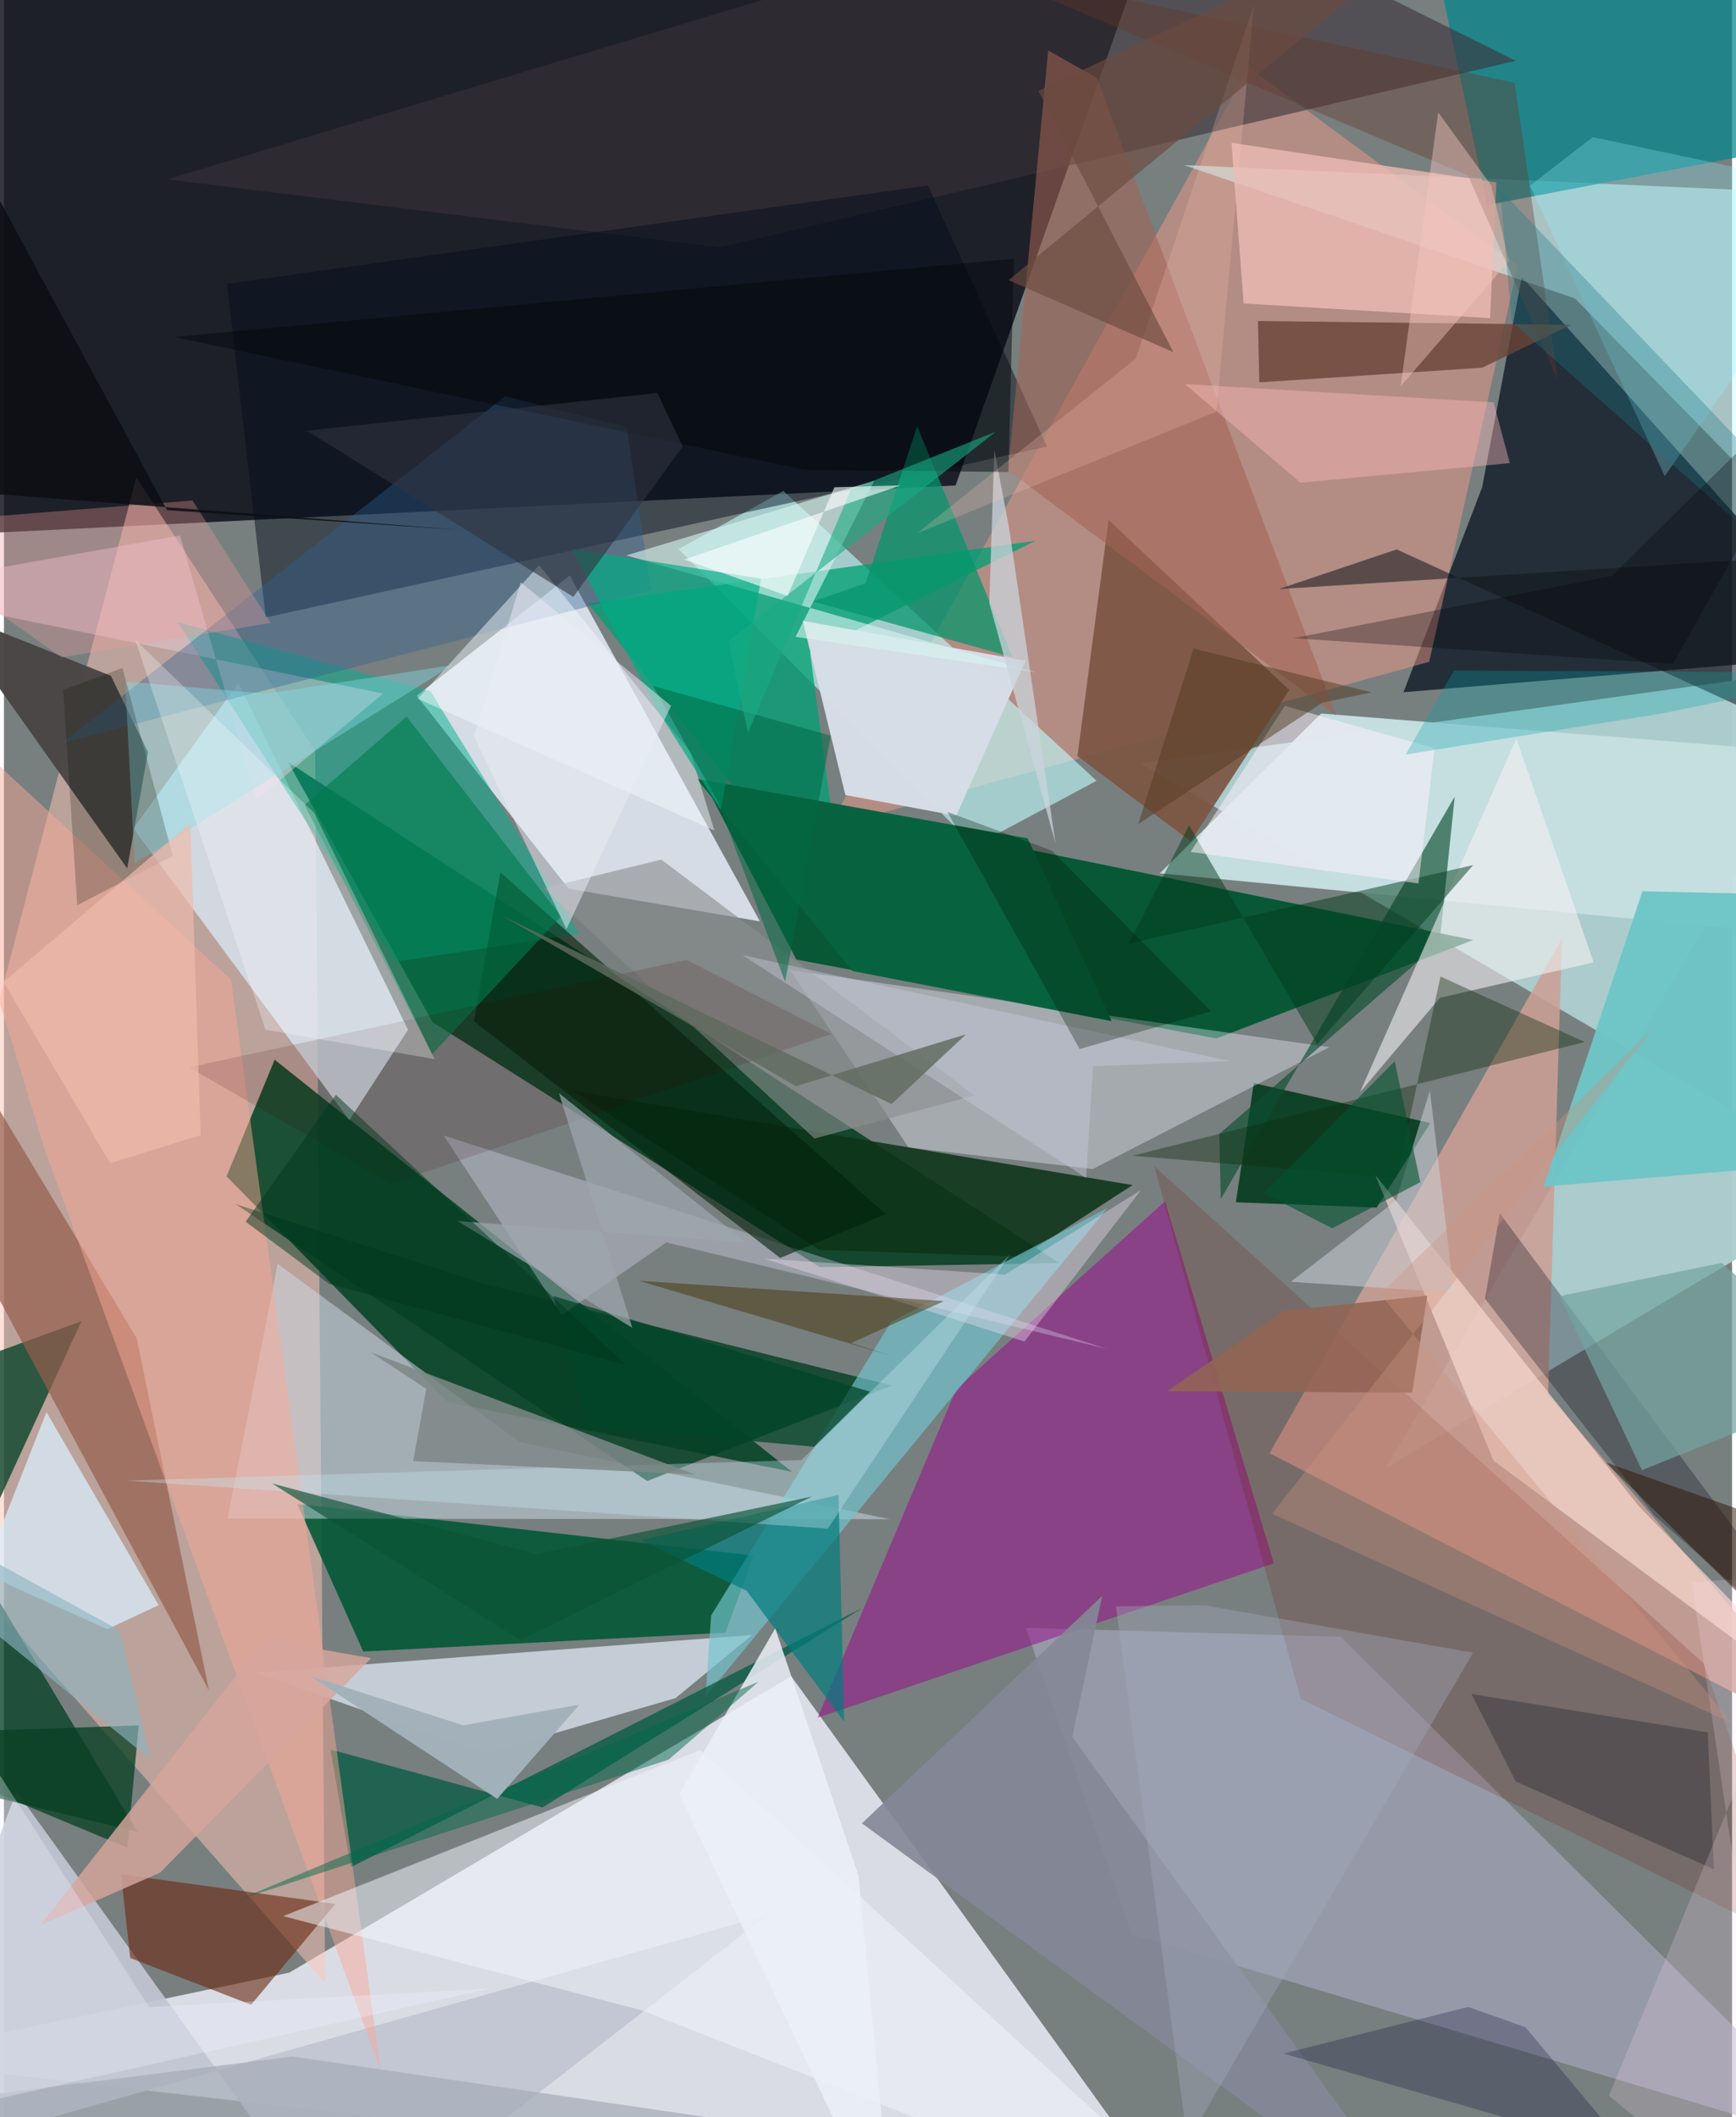 <svg xmlns="http://www.w3.org/2000/svg" width="228" height="278" viewBox="0 0 836 1024"><path fill="#787f7f" d="M0 0h836v1024H0z"/><path fill="#0a0c17" fill-opacity=".82" d="M460.384 234.8l-495.055 24.333L-62-5.005 543.497-.19z"/><path fill="#dbdde6" fill-opacity=".984" d="M138.042 954.086L-62 995.966l629.027 72.536-186.143-257.74z"/><path fill="#adcecf" fill-opacity=".969" d="M898 573.188L668.548 710.022 898 320.584l-348.156 48.605z"/><path fill="#fdc3b4" fill-opacity=".506" d="M150.534 363.282l4.834 595.92L-62 711.627 64.004 230.963z"/><path fill="#0d4428" fill-opacity=".937" d="M394.793 612.909l-187.43-118.486L137.51 368.63l373.067 242.265z"/><path fill="#015531" fill-opacity=".929" d="M339.022 379.022l371.783 75.625-124.286 47.612-203.172-38.154z"/><path fill="#dbe2eb" fill-opacity=".941" d="M273.717 278.36L199.68 336.5l73.497 93.344 92.536 15.794z"/><path fill="#014223" fill-opacity=".851" d="M130.96 512.541L381.257 711.9l-166.815-33.823-106.755-109.132z"/><path fill="#121e2a" fill-opacity=".827" d="M715.098 235.714l19.185-101.836L898 316.492 677.052 334.8z"/><path fill="#fb9c88" fill-opacity=".455" d="M602.202 32.605l-203.219 367.67 290.507-80.183 42.842-191.627z"/><path fill="#005835" fill-opacity=".882" d="M348.953 789.675l-175.146 9.12-31.919-71.416 220.832 25.01z"/><path fill="#cb9f95" fill-opacity=".871" d="M898 850.166L612.254 702.884 753.716 453.97l-6.734 220.472z"/><path fill="#c0fdff" fill-opacity=".608" d="M469.412 409.22l59.179-31.569-151.559-140.2-50.646 28.144z"/><path fill="#d2fbff" fill-opacity=".549" d="M898 94.462v190.906L760.012 144.336 570.834 79.843z"/><path fill="#d9e9f3" fill-opacity=".769" d="M113.418 330.336l-50.792 70.34 104.453 141.1 28.382-43.688z"/><path fill="#c4cdd5" fill-opacity=".992" d="M361.952 790.796l-37.075 30.529-91.816 26.646-111.292-38.947z"/><path fill="#aeb1ca" fill-opacity=".545" d="M898 1040.907l-251.294-249.23-152.365-4.387 51.244 148.17z"/><path fill="#0f4227" fill-opacity=".988" d="M595.964 581.508l68.076 2.556 26.008-40.885-85.413-19.299z"/><path fill="#00a074" fill-opacity=".769" d="M390.004 315.81l108.959-54.233-216.431 30.21 125.39 157.875z"/><path fill="#9d028c" fill-opacity=".482" d="M393.572 830.815l220.751-74.686L561.7 581.04l-101.021 90.843z"/><path fill="#02878d" fill-opacity=".722" d="M689.808-31.984l27.745 131.168 154.279-29.42L898-60.5z"/><path fill="#c2c5d2" fill-opacity=".929" d="M164.024 1086l205.152-159.734L-62 1048.138l68.017-181.77z"/><path fill="#cedceb" fill-opacity=".494" d="M132.41 611.224l117.034 86.284 179.12 37.285-320.425-.309z"/><path fill="#f1f3ff" fill-opacity=".373" d="M526.74 565.425l-89.157-10.436-57.289-85.814 260.874 37.314z"/><path fill="#4a4645" fill-opacity=".976" d="M-29.501 294.443l81.21 32.426 17.952 36.859-10.044 56.268z"/><path fill="#7c5643" fill-opacity=".925" d="M621.772 333.69l-47.649 73.252-54.79-41.25 15.047-114.195z"/><path fill="#054126" fill-opacity=".827" d="M233.183 621.167l-121.108-38.774L311.157 716.3l118.39-46.189z"/><path fill="#00b08d" fill-opacity=".502" d="M278.453 451.634l-88.743 13.49-105.685-164.28 122.328 33.502z"/><path fill="#0a432a" fill-opacity=".792" d="M64.653 885.998L-62 675.258l99.476-36.24L-62 855.34z"/><path fill="#c5dfe1" fill-opacity=".976" d="M637.215 345.105l200.198 15.972 59.81 93.83-338.038-32.517z"/><path fill="#393138" fill-opacity=".6" d="M556.98-57.28l174.37 86.704-384.885 90.252-267.427-32.93z"/><path fill="#000b1b" fill-opacity=".463" d="M126.62 298.633l377.988-82.638L447 89.693l-339.11 47.594z"/><path fill="#0c3419" fill-opacity=".871" d="M492.644 607.79l-98.141-3.288L275.3 527.617l270.638 45.573z"/><path fill="#6fc6c7" fill-opacity=".965" d="M898 561.149V433.453l-105.344-2.38-47.773 142.803z"/><path fill="#71c3cd" fill-opacity=".671" d="M342.082 781.434l86.97-141.928 104.857-55.28-194.476 236.306z"/><path fill="#945e4c" fill-opacity=".702" d="M99.161 817.557L-22.774 590.259l-10.294-104.654 97.242 161.518z"/><path fill="#0b4e31" fill-opacity=".647" d="M588.639 579.99l-.682-31.553 106.585-92.526 7.286-70.6z"/><path fill="#055b43" fill-opacity=".761" d="M260.549 874.218l154.614-96.463L167.78 903.128l-9.82-56.951z"/><path fill="#d5dce6" fill-opacity=".992" d="M460.708 394.56l-53.65-10.039-20.637-84.229 107.812 19.295z"/><path fill="#701200" fill-opacity=".184" d="M627.338 821.66l-70.895-257.673L822.23 804.468l48.64 137.219z"/><path fill="#daeefc" fill-opacity=".757" d="M74.84 776.369l-54.272-93.366-30.732 77.836 60.12 27.15z"/><path fill="#f9a995" fill-opacity=".482" d="M109.874 473.955l-160.487-148.13 70.326 230.16 162.518 445.558z"/><path fill="#fedfd5" fill-opacity=".627" d="M720.61 706.476l-57.32-138.393 127.675 160.48L898 838.2z"/><path fill="#6b2911" fill-opacity=".604" d="M56.616 906.51l4.461 40.51 58.511 22.592 40.736-48.756z"/><path fill="#6a4538" fill-opacity=".804" d="M758.107 157.096l-42.993 20.75-107.809 7.097-.674-29.699z"/><path fill="#05956b" fill-opacity=".729" d="M416.836 282.085l24.913-75.882 46.189 111.677-96.577-26.941z"/><path fill="#f3f0f1" fill-opacity=".596" d="M694.706 482.584l74.344-17.097-37.359-108.222L656.01 528.28z"/><path fill="#f1f3fc" fill-opacity=".533" d="M135.091 926.764l173.748 45.664L598.17 1086 336.938 846.377z"/><path fill="#ecbbb2" fill-opacity=".796" d="M721.976 88.242l-3.026 65.636-119.247-7.086-5.838-77.722z"/><path fill="#f4d3e7" fill-opacity=".416" d="M183.401 335.433L-62 285.266 85.171 258.99l37.07 127.794z"/><path fill="#007c7e" fill-opacity=".694" d="M406.457 832.72l-47.22-63.38-51.094-24.389 95.587-21.923z"/><path fill="#a46453" fill-opacity=".557" d="M644.506 346.164l-158.724-118.59 19.39-203.16 23.531 13.314z"/><path fill="#deddf7" fill-opacity=".341" d="M320.423 600.92l-50.592 35.098-57.119-86.827 320.934 103.231z"/><path fill="#2f6293" fill-opacity=".376" d="M242.477 191.683l58.823 14.928 11.664 78.88-284.775 73.794z"/><path fill="#09091a" fill-opacity=".294" d="M798.312 732.863L898 821.218 723.648 586.893l-7.178 41.278z"/><path fill="#d7f5ef" fill-opacity=".616" d="M421.024 232.514l-38.064 75.52L499 325.122l-197.94-56.485z"/><path fill="#094023" fill-opacity=".757" d="M65.2 834.516l-5.562 59.152L-62 842.953v-4.039z"/><path fill="#02200b" fill-opacity=".596" d="M426.58 587.238L240.17 421.94l-12.802 72.055L375.499 608.43z"/><path fill="#d6a59c" fill-opacity=".816" d="M75.504 905.758l-57.766 25.285L126.04 792.896l51.607 9.139z"/><path fill="#003b1c" fill-opacity=".494" d="M710.777 418.405l-166.583 38.038 29.122-57.276 61.978 105.92z"/><path fill="#07633f" d="M535.893 493.9l-125.405-24.25-75.296-92.937 160.067 28.786z"/><path fill="#eceff6" fill-opacity=".851" d="M326.702 867.797l46.42-80.218 40.272 119.489L430.548 1086z"/><path fill="#12161c" fill-opacity=".549" d="M898 368.31L673.774 265.736l-57.034 19.169 266.48-16.707z"/><path fill="#007b4d" fill-opacity=".612" d="M269.454 443.207l-62.426 66.768-61.58-120.592 49.313-42.8z"/><path fill="#f2faff" fill-opacity=".471" d="M258.896 273.426l73.177 90.425 11.605 37.84-143.488-63.7z"/><path fill="#102c0d" fill-opacity=".392" d="M545.967 558.972l218.78-54.99-69.788-31.647-21.217 97.422z"/><path fill="#00ab85" fill-opacity=".682" d="M366.278 279.87l-91.696-14.452 40.533 76.4 31.67 49.962z"/><path fill="#653426" fill-opacity=".365" d="M751.76 184.074l-43.41-99.077L467.317-16.677 730.8 40.053z"/><path fill="#cad3db" fill-opacity=".757" d="M508.694 407.865l-32.009-116.3 2.437-74.055 7.17 38.08z"/><path fill="#f1e0f3" fill-opacity=".384" d="M549.969 575.668l-56.26 73.192-125.836-40.09 116.435 7.7z"/><path fill="#c4e5ee" fill-opacity=".357" d="M385.822 706.159l100.812-99.35-88.074 132.52-339.312-23.215z"/><path fill="#848897" fill-opacity=".914" d="M516.813 840.07l14.476-68.174-116.246 109.985L694.453 1086z"/><path fill="#3c3a43" fill-opacity=".537" d="M827.21 904.092l-95.85-42.438-21.426-42.32 114.322 18.531z"/><path fill="#443407" fill-opacity=".486" d="M454.742 629.287l-44.894 20.287 19.72 6.295-122.442-36.405z"/><path fill="#8a8e8e" fill-opacity=".608" d="M318.025 415.763l-56.969 13.883 131.08 121.037 77.387-20.902z"/><path fill="#fff3fc" fill-opacity=".506" d="M574.051 412.043l110.245 15.258 7.8-65.361-72.465-20.534z"/><path fill="#00002d" fill-opacity=".247" d="M708.4 970.655l27.68 9.841 51.17 61.343-168.296-48.618z"/><path fill="#ccd1da" fill-opacity=".525" d="M673.452 580.665l-50.913 39.28 78.901 5.316-11.605-97.81z"/><path fill="#926454" fill-opacity=".882" d="M619.558 633.939l-56.956 38.996 118.676.594 7.264-46.868z"/><path fill="#72a3a0" fill-opacity=".71" d="M792.4 711.064l-39.856-84.17 78.389-16.045L898 668.837z"/><path fill="#ffbcc0" fill-opacity=".404" d="M728.484 224.001l-101.278 9.472-55.882-47.713 149.288 8.84z"/><path fill="#92f6ff" fill-opacity=".267" d="M803.443 230.31L898 93.7 768.62 66.335l-30.339 23.462z"/><path fill="#f09d9b" fill-opacity=".329" d="M-62 254.258l153.207-12.173 37.833 59.179-101.237 16.671z"/><path fill="#82dde6" fill-opacity=".416" d="M217.064 321.665L63.209 417.578l-4.604-87.947 68.506 5.887z"/><path fill="#a6adb8" fill-opacity=".729" d="M138.52 1086l236.023-56.949-235.02-34.41L-62 1020.074z"/><path fill="#006948" fill-opacity=".486" d="M304.341 856.678l-190.536 62.05 251.244-105.342-43.487 37.685z"/><path fill="#0c5336" fill-opacity=".655" d="M129.74 717.497l127.857 34.14 133.167-27.757-140.92 69.49z"/><path fill="#410100" fill-opacity=".137" d="M330.18 464.231L89.546 516.225l97.634 56.34 213.062-72.469z"/><path fill="#7d8887" fill-opacity=".855" d="M334.285 713.143l-136.349-6.462 6.4-34.903-26.994-17.77z"/><path fill="#a2abbc" fill-opacity=".384" d="M572.517 1035.918l-34.56-258.97 42.944-.53 129.826 22.946z"/><path fill="#0b0e12" fill-opacity=".839" d="M78.887 246.74L-62-13.948l12.01 249.354 271.064 20.904z"/><path fill="#a3b1ba" fill-opacity=".988" d="M148.149 810.588l73.963 23.867 56.31-9.954-39.827 45.549z"/><path fill="#fcfeff" fill-opacity=".286" d="M150.133 393.245l58.228 119.022-81.875-14.255L63.488 309.42z"/><path fill="#04090b" fill-opacity=".498" d="M485.934 228.287l-98.822-1.13-304.768-64.17 406.266-37.875z"/><path fill="#014527" fill-opacity=".741" d="M265.831 626.817l16.7 63.076 109.396 9.841L418.9 673.11z"/><path fill="#ffdff1" fill-opacity=".2" d="M864.45 1086l-88.049-72.369 104.791-252.568-64.687 4.1z"/><path fill="#523a21" fill-opacity=".494" d="M661.629 334.853l-23.824 4.99-89.072 58.742 26.762-84.883z"/><path fill="#9da7ae" fill-opacity=".702" d="M359.232 601.021l-139.81-10.448 84.57 51.65-35.504-113.486z"/><path fill="#0a0e00" fill-opacity=".22" d="M81.655 413.975l-24.328-90.882-28.693 10.567 6.823 104.127z"/><path fill="#2f333e" fill-opacity=".596" d="M316.055 190.07l-169.43 18.265 128.82 80.376 52.926-72.723z"/><path fill="#05a3aa" fill-opacity=".29" d="M701.46 324.278l-23.314 40.637 125.03-20.04L898 325.335z"/><path fill="#f5c8c0" fill-opacity=".431" d="M728.074 126.256l-52.39 60.59 18.173-132.454 25.64 35.253z"/><path fill="#c9cedf" fill-opacity=".404" d="M523.54 569.737l3.31-54.046 66.067-2.486-235.638-51.232z"/><path fill="#2e1602" fill-opacity=".506" d="M892.57 748.83L898 596.167l-59.08 174.188-63.867-62.977z"/><path fill="#fac4b5" fill-opacity=".235" d="M604.696 2.38L547.55 173.45l-105.695 84.42 144.693-58.784z"/><path fill="#1c7788" fill-opacity=".329" d="M723.792 91.733l5.65 63.858L898 305.237v-30.813z"/><path fill="#edbbad" fill-opacity=".69" d="M95.173 549.066L51.38 562.572-.194 474.884l90.338-76.638z"/><path fill="#ca9481" fill-opacity=".361" d="M836.064 833.434L665.765 625.835l132.246-128.59-184.536 234.894z"/><path fill="#006944" fill-opacity=".537" d="M345.194 387.286l-31.226-55.52 85.99 24.052-22.06 119.027z"/><path fill="#18ad84" fill-opacity=".592" d="M479.857 208.783L350.429 310.176l9.516 44.212 49.73-117.46z"/><path fill="#fcfeff" fill-opacity=".608" d="M379.092 288.242l22.654-52.575 32.072-.922-104.644 35.88z"/><path fill="#8db4c1" fill-opacity=".627" d="M56.017 788.634l14.87 62.333-84.423-68.652L-62 723.646z"/><path fill="#011800" fill-opacity=".302" d="M456.375 392.656l63.999 114.703 63.61-18.176-77.038-77.754z"/><path fill="#00040a" fill-opacity=".29" d="M623.994 308.667l183.404 12.497L898 160.124 777.919 278.51z"/><path fill="#015330" fill-opacity=".596" d="M685.177 571.771L672.805 513.3l-63.31 63.813 33.038 16.975z"/><path fill="#6c4b3e" fill-opacity=".659" d="M500.437 43.954L725.537-62 485.999 135.526l79.738 34.796z"/><path fill="#ebecf6" fill-opacity=".506" d="M272.12 449.39l50.585-108.02-72.69-59.72-22.637 74.38z"/><path fill="#00361c" fill-opacity=".482" d="M160.582 529.516l-43.675 61.372 40.343 30.048 143.786 39.299z"/><path fill="#edf2ff" fill-opacity=".333" d="M70.24 970.74l-96.287-149.417 16.563 195.232 244.224-54.738z"/><path fill="#5f6a5e" fill-opacity=".812" d="M241.77 443.299l187.61 90.687 36.058-33.727-82.292 25.079z"/></svg>